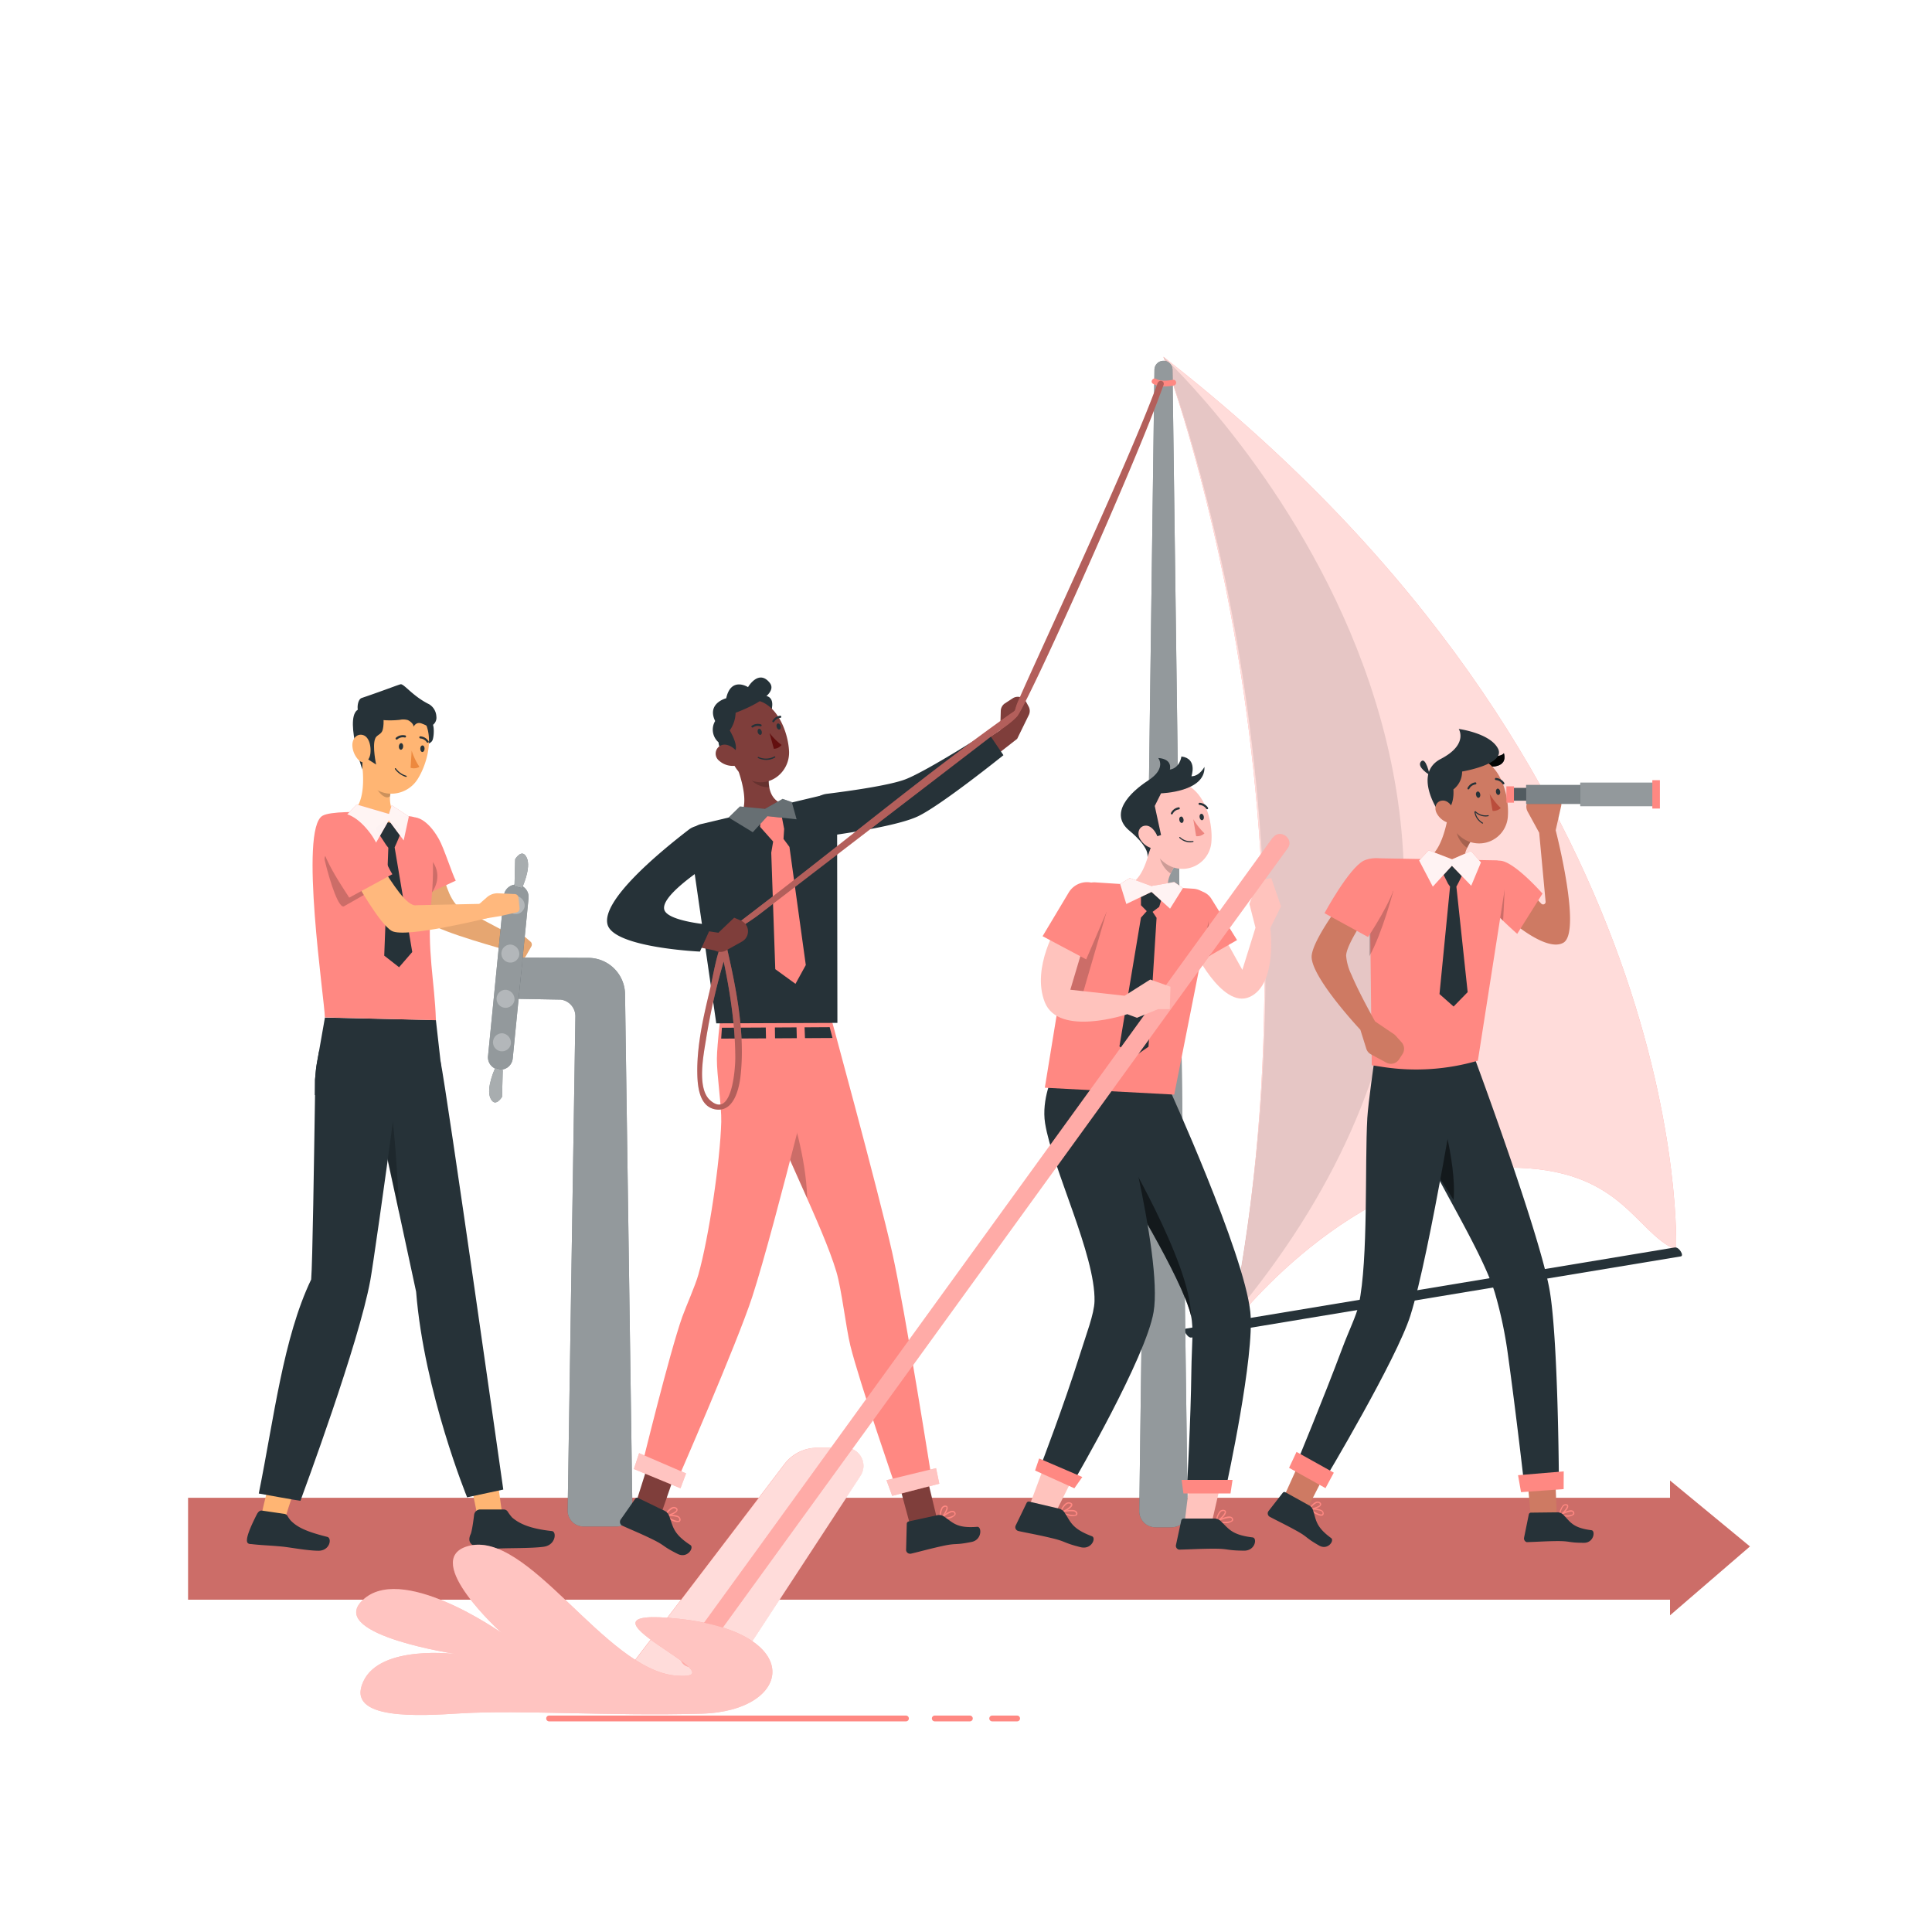 <svg class="animated" id="freepik_stories-good-team" xmlns="http://www.w3.org/2000/svg" viewBox="0 0 500 500" version="1.1" xmlns:xlink="http://www.w3.org/1999/xlink" xmlns:svgjs="http://svgjs.com/svgjs"><style>svg#freepik_stories-good-team:not(.animated) .animable {opacity: 0;}svg#freepik_stories-good-team.animated #freepik--character-1--inject-33 {animation: 6s Infinite  linear floating;animation-delay: 0s;}svg#freepik_stories-good-team.animated #freepik--character-4--inject-33 {animation: 3s Infinite  linear wind;animation-delay: 0s;}            @keyframes floating {                0% {                    opacity: 1;                    transform: translateY(0px);                }                50% {                    transform: translateY(-10px);                }                100% {                    opacity: 1;                    transform: translateY(0px);                }            }                    @keyframes wind {                0% {                    transform: rotate( 0deg );                }                25% {                    transform: rotate( 1deg );                }                75% {                    transform: rotate( -1deg );                }            }        .animator-hidden { display: none; }</style><g id="freepik--background-complete--inject-33" class="animable animator-hidden" style="transform-origin: 250px 228.23px;"><rect x="416.78" y="398.49" width="33.12" height="0.25" style="fill: rgb(235, 235, 235); transform-origin: 433.34px 398.615px;" id="elirrgx9m8k2s" class="animable"></rect><rect x="322.53" y="401.21" width="8.69" height="0.25" style="fill: rgb(235, 235, 235); transform-origin: 326.875px 401.335px;" id="els47q0706su" class="animable"></rect><rect x="396.59" y="389.21" width="19.19" height="0.25" style="fill: rgb(235, 235, 235); transform-origin: 406.185px 389.335px;" id="elvxx7ef228qf" class="animable"></rect><rect x="52.46" y="390.89" width="43.19" height="0.25" style="fill: rgb(235, 235, 235); transform-origin: 74.055px 391.015px;" id="elqc6b3krxx3i" class="animable"></rect><rect x="104.56" y="390.89" width="6.33" height="0.25" style="fill: rgb(235, 235, 235); transform-origin: 107.725px 391.015px;" id="elu20nizlhw9m" class="animable"></rect><rect x="131.47" y="395.11" width="93.68" height="0.25" style="fill: rgb(235, 235, 235); transform-origin: 178.31px 395.235px;" id="eleja6wlbaf" class="animable"></rect><path d="M237,337.8H43.92a5.71,5.71,0,0,1-5.71-5.71V60.66A5.71,5.71,0,0,1,43.92,55H237a5.71,5.71,0,0,1,5.71,5.71V332.09A5.71,5.71,0,0,1,237,337.8ZM43.92,55.2a5.47,5.47,0,0,0-5.46,5.46V332.09a5.47,5.47,0,0,0,5.46,5.46H237a5.47,5.47,0,0,0,5.46-5.46V60.66A5.47,5.47,0,0,0,237,55.2Z" style="fill: rgb(235, 235, 235); transform-origin: 140.46px 196.4px;" id="elicsexk8ctrs" class="animable"></path><path d="M453.31,337.8H260.21a5.72,5.72,0,0,1-5.71-5.71V60.66A5.72,5.72,0,0,1,260.21,55h193.1A5.71,5.71,0,0,1,459,60.66V332.09A5.71,5.71,0,0,1,453.31,337.8ZM260.21,55.2a5.47,5.47,0,0,0-5.46,5.46V332.09a5.47,5.47,0,0,0,5.46,5.46h193.1a5.47,5.47,0,0,0,5.46-5.46V60.66a5.47,5.47,0,0,0-5.46-5.46Z" style="fill: rgb(235, 235, 235); transform-origin: 356.75px 196.4px;" id="elhq3pusmcjar" class="animable"></path><rect y="382.4" width="500" height="0.25" style="fill: rgb(235, 235, 235); transform-origin: 250px 382.525px;" id="elrs2ww327p" class="animable"></rect><path d="M409.3,135.45c30.16-3.33,52.48-14.4,39.58-38.66-13.12-24.67-47.63,0-47.63,0s7.9-32-18.25-32c-28.71,0-22.86,35.32-22.86,35.32s-18.07-29.32-36.13-10c-14.18,15.17,4.95,28.67,4.95,28.67s-34.74-6-35.75,8.66S380.39,138.65,409.3,135.45Z" style="fill: rgb(245, 245, 245); transform-origin: 372.907px 101.523px;" id="elwioi382wgo" class="animable"></path><path d="M125.24,177.32c17.43-1.93,30.33-8.32,22.87-22.35-7.58-14.26-27.53,0-27.53,0s4.57-18.49-10.55-18.5c-16.59,0-13.21,20.42-13.21,20.42s-10.44-16.95-20.88-5.77c-8.2,8.77,2.86,16.57,2.86,16.57s-20.08-3.47-20.67,5S108.53,179.17,125.24,177.32Z" style="fill: rgb(240, 240, 240); transform-origin: 104.197px 157.706px;" id="eli5lo46ug4ed" class="animable"></path><path d="M220.27,118c-16.08,7-43.63,9.27-67,8.65-23.12-.61-42.2-4-42.2-8.61,0-11,28.12-10.5,28.12-10.5s-15.42-11.91-1-22.5c18.16-13.37,31.24,7.5,31.24,7.5S162,67.51,182.42,65c24.44-3,18.41,26.5,18.41,26.5s25.11-18,32.5,8C235.65,107.68,230.11,113.7,220.27,118Z" style="fill: rgb(240, 240, 240); transform-origin: 172.463px 95.767px;" id="elkoj6anp36sm" class="animable"></path><path d="M72.63,115.42a9.35,9.35,0,0,1-1.28-.41c-.77-.3-1.76-.81-2.79-1.31a8.46,8.46,0,0,0-2.73-.82c-.73-.08-1.22,0-1.29-.19s.36-.54,1.25-.71a5.68,5.68,0,0,1,3.32.57,10.27,10.27,0,0,1,2.59,1.92C72.28,115,72.63,115.42,72.63,115.42Z" style="fill: rgb(230, 230, 230); transform-origin: 68.581px 113.676px;" id="elkt0d5fmglr" class="animable"></path><path d="M77.12,111.81l-.93.36c-.55.22-1.24.54-2,.88-1.54.68-2.86,1.39-3.08,1.08-.1-.14.11-.49.55-.92a6.78,6.78,0,0,1,2-1.33,4.68,4.68,0,0,1,2.45-.34,3.56,3.56,0,0,1,.74.17Z" style="fill: rgb(230, 230, 230); transform-origin: 74.103px 112.853px;" id="elzgysdinyj0d" class="animable"></path><path d="M64.3,118.12,64,118l-.68-.39a15.79,15.79,0,0,0-2.26-1c-1.8-.65-3.41-.51-3.46-.78s.37-.33,1.06-.43a5.93,5.93,0,0,1,2.71.31,5.27,5.27,0,0,1,2.25,1.51,4.37,4.37,0,0,1,.49.66Z" style="fill: rgb(230, 230, 230); transform-origin: 60.948px 116.739px;" id="elaj9672nwyvs" class="animable"></path><path d="M66.06,114.4l-.64.37-1.44.8c-1.09.6-1.92,1.3-2.13,1.11s0-.38.28-.75a4.24,4.24,0,0,1,1.39-1.19,3.65,3.65,0,0,1,1.78-.44A3,3,0,0,1,66.06,114.4Z" style="fill: rgb(230, 230, 230); transform-origin: 63.912px 115.506px;" id="elgcbxj6rz6dt" class="animable"></path><path d="M62.81,112.28s-.61-.22-1.55-.61-2.18-1-3.56-1.4a9.69,9.69,0,0,0-3.61-.5c-.94,0-1.54.23-1.62.06s.41-.63,1.46-1a7.19,7.19,0,0,1,4.17.18,10.62,10.62,0,0,1,3.5,2.07A14.16,14.16,0,0,1,62.81,112.28Z" style="fill: rgb(230, 230, 230); transform-origin: 57.636px 110.442px;" id="el2ft3l7ejbc1" class="animable"></path><path d="M66.94,107l-.35.09-.91.27a27.19,27.19,0,0,0-2.77,1.09c-2.09.94-3.43,2.33-3.73,2.11-.13-.11,0-.62.58-1.28a7.3,7.3,0,0,1,2.62-2,6.46,6.46,0,0,1,3.23-.57,6.2,6.2,0,0,1,1,.16Z" style="fill: rgb(230, 230, 230); transform-origin: 63.037px 108.636px;" id="elqjpy69vmo5" class="animable"></path><path d="M288.43,85.29a13.88,13.88,0,0,1-2.22-.72c-1.33-.52-3-1.4-4.84-2.27a15,15,0,0,0-4.74-1.42c-1.26-.14-2.12,0-2.24-.33s.62-.94,2.16-1.23a9.72,9.72,0,0,1,5.77,1,17.61,17.61,0,0,1,4.49,3.33C287.82,84.63,288.43,85.29,288.43,85.29Z" style="fill: rgb(230, 230, 230); transform-origin: 281.404px 82.261px;" id="elx7rgj50x0y" class="animable"></path><path d="M296.23,79l-1.61.62c-.95.39-2.16.94-3.51,1.53-2.68,1.18-5,2.42-5.34,1.88-.18-.25.18-.85,1-1.6a12.09,12.09,0,0,1,3.52-2.31,8.07,8.07,0,0,1,4.26-.59,6.57,6.57,0,0,1,1.28.3Z" style="fill: rgb(230, 230, 230); transform-origin: 290.977px 80.81px;" id="elystet4hyl2r" class="animable"></path><path d="M274,90l-.44-.27c-.28-.17-.69-.41-1.18-.68a27.81,27.81,0,0,0-3.93-1.7c-3.13-1.12-5.92-.88-6-1.35,0-.21.64-.57,1.85-.74a10.34,10.34,0,0,1,4.7.52,9.45,9.45,0,0,1,3.91,2.63,8,8,0,0,1,.84,1.14Z" style="fill: rgb(230, 230, 230); transform-origin: 268.225px 87.593px;" id="elceb28djfrg" class="animable"></path><path d="M277,83.51s-.44.27-1.12.65l-2.49,1.4c-1.89,1-3.34,2.24-3.7,1.91-.16-.15,0-.65.48-1.3a7.56,7.56,0,0,1,2.42-2.07,6.51,6.51,0,0,1,3.09-.75A5.91,5.91,0,0,1,277,83.51Z" style="fill: rgb(230, 230, 230); transform-origin: 273.315px 85.437px;" id="el8m3tszq8xqo" class="animable"></path></g><g id="freepik--Arrow--inject-33" class="animable" style="transform-origin: 250.78px 400.6px;"><polygon points="432.2 418.04 432.2 414 48.68 414 48.68 387.62 432.2 387.62 432.2 383.16 452.88 400.22 432.2 418.04" style="fill: rgb(255, 136, 130); transform-origin: 250.78px 400.6px;" id="elu0u4mlbgv9i" class="animable"></polygon><g id="elzo6gc69m4tf"><g style="opacity: 0.2; transform-origin: 250.78px 400.6px;" class="animable"><polygon points="432.2 418.04 432.2 414 48.68 414 48.68 387.62 432.2 387.62 432.2 383.16 452.88 400.22 432.2 418.04" id="elevhoe5q1att" class="animable" style="transform-origin: 250.78px 400.6px;"></polygon></g></g></g><g id="freepik--character-1--inject-33" class="animable" style="transform-origin: 113.787px 289.204px;"><path d="M113.8,223.43c1.21,4.22,2.24,9,4.85,11.27l13.9,7.37-1.14,3.9s-17.49-4.77-20-7c-2.26-2-4.43-12.48-4.65-13.3Z" style="fill: rgb(255, 184, 125); transform-origin: 119.655px 234.7px;" id="el3czt5wslllw" class="animable"></path><path d="M129.2,241.35l3-.54a3,3,0,0,1,2.53.67l2.63,2.28a1,1,0,0,1,.12,1.23l-1.37,2.42a.93.93,0,0,1-1.13.48l-3.32-1.39-3.55-1.79S128,241.56,129.2,241.35Z" style="fill: rgb(255, 184, 125); transform-origin: 132.872px 244.346px;" id="el49h00d1al8" class="animable"></path><g id="el9uyxqdinkzh"><g style="opacity: 0.1; isolation: isolate; transform-origin: 122.199px 235.683px;" class="animable"><path d="M113.8,223.43c1.21,4.22,2.24,9,4.85,11.27l13.9,7.37-1.14,3.9s-17.49-4.77-20-7c-2.26-2-4.43-12.48-4.65-13.3Z" id="elef8n8jebap" class="animable" style="transform-origin: 119.655px 234.7px;"></path><path d="M129.2,241.35l3-.54a3,3,0,0,1,2.53.67l2.63,2.28a1,1,0,0,1,.12,1.23l-1.37,2.42a.93.93,0,0,1-1.13.48l-3.32-1.39-3.55-1.79S128,241.56,129.2,241.35Z" id="el379bbhwypwh" class="animable" style="transform-origin: 132.872px 244.346px;"></path></g></g><path d="M108.66,232.24c-1.78-3.38-5.18-16.1-1.23-20.69,0,0,3,0,6.17,5.63,1.31,2.32,3.48,9.17,4.35,10.73Z" style="fill: rgb(255, 136, 130); transform-origin: 111.774px 221.895px;" id="elkp81hpdn8g" class="animable"></path><g id="eldrays1nvddu"><path d="M111.11,231.91s.2-7.62.32-9.52C111.43,222.39,115.62,226.32,111.11,231.91Z" style="opacity: 0.2; isolation: isolate; transform-origin: 112.155px 227.15px;" class="animable"></path></g><path d="M159.52,395.05H151a4.08,4.08,0,0,1-4.09-4.15l2-127.83a4.33,4.33,0,0,0-3.79-4.37L134,258.5l1.27-10.69,16.7.09a9.52,9.52,0,0,1,9.79,9.39l1.91,133.61A4.1,4.1,0,0,1,159.52,395.05Z" style="fill: rgb(38, 50, 56); transform-origin: 148.835px 321.43px;" id="el5nrrmncsfbh" class="animable"></path><g id="el7qycgcaiqra"><g style="opacity: 0.5; transform-origin: 148.835px 321.43px;" class="animable"><path d="M159.52,395.05H151a4.08,4.08,0,0,1-4.09-4.15l2-127.83a4.33,4.33,0,0,0-3.79-4.37L134,258.5l1.27-10.69,16.7.09a9.52,9.52,0,0,1,9.79,9.39l1.91,133.61A4.1,4.1,0,0,1,159.52,395.05Z" style="fill: rgb(255, 255, 255); transform-origin: 148.835px 321.43px;" id="eluwljgxeowdk" class="animable"></path></g></g><path d="M129.18,276.82h0a3.2,3.2,0,0,1-2.88-3.5l4.1-41.5a3.21,3.21,0,0,1,3.51-2.88h0a3.21,3.21,0,0,1,2.88,3.51l-4.1,41.5A3.21,3.21,0,0,1,129.18,276.82Z" style="fill: rgb(38, 50, 56); transform-origin: 131.545px 252.88px;" id="elg5yvsy6vkl7" class="animable"></path><g id="el38e4a7kixqz"><path d="M129.18,276.82h0a3.2,3.2,0,0,1-2.88-3.5l4.1-41.5a3.21,3.21,0,0,1,3.51-2.88h0a3.21,3.21,0,0,1,2.88,3.51l-4.1,41.5A3.21,3.21,0,0,1,129.18,276.82Z" style="fill: rgb(255, 255, 255); opacity: 0.5; transform-origin: 131.545px 252.88px;" class="animable"></path></g><path d="M130.11,276.91l-.18,6.95s-1.78,3-3,.35,1.25-7.84,1.25-7.84Z" style="fill: rgb(38, 50, 56); transform-origin: 128.351px 280.837px;" id="elw2hfuc59dqh" class="animable"></path><g id="elepgv9cr4x27"><path d="M130.11,276.91l-.18,6.95s-1.78,3-3,.35,1.25-7.84,1.25-7.84Z" style="fill: rgb(255, 255, 255); opacity: 0.6; transform-origin: 128.351px 280.837px;" class="animable"></path></g><path d="M133.15,229.36l.18-7s1.78-3,3-.36-1.25,7.84-1.25,7.84Z" style="fill: rgb(38, 50, 56); transform-origin: 134.909px 225.377px;" id="elsz977hxc8p" class="animable"></path><g id="el9nl0g6qalk4"><path d="M133.15,229.36l.18-7s1.78-3,3-.36-1.25,7.84-1.25,7.84Z" style="fill: rgb(255, 255, 255); opacity: 0.6; transform-origin: 134.909px 225.377px;" class="animable"></path></g><g id="elyaoa1xakcc"><path d="M135.77,234.64a2.33,2.33,0,1,1-2.14-2.74A2.48,2.48,0,0,1,135.77,234.64Z" style="fill: rgb(255, 255, 255); opacity: 0.3; transform-origin: 133.467px 234.225px;" class="animable"></path></g><g id="elp56eq8gic1"><path d="M132.21,270.17a2.33,2.33,0,1,1-2.15-2.75A2.47,2.47,0,0,1,132.21,270.17Z" style="fill: rgb(255, 255, 255); opacity: 0.3; transform-origin: 129.909px 269.746px;" class="animable"></path></g><g id="elb6tt1bengxv"><path d="M133.14,258.9a2.33,2.33,0,1,1-2.15-2.74A2.48,2.48,0,0,1,133.14,258.9Z" style="fill: rgb(255, 255, 255); opacity: 0.3; transform-origin: 130.837px 258.486px;" class="animable"></path></g><g id="el6900nicrmvj"><path d="M134.38,247.2a2.33,2.33,0,1,1-2.14-2.74A2.46,2.46,0,0,1,134.38,247.2Z" style="fill: rgb(255, 255, 255); opacity: 0.3; transform-origin: 132.078px 246.785px;" class="animable"></path></g><path d="M81.48,283.4l17.24,5,.07,0,.19-.08,3.14-1.25L114.84,282l-.83-7.31a.22.22,0,0,0,0-.08L112.81,264l-28.72-.65-1.53,8.71-.54,3c-.12.65-.21,1.32-.28,2l-.21,2.3Z" style="fill: rgb(38, 50, 56); transform-origin: 98.16px 275.875px;" id="eljj2co7ozo5b" class="animable"></path><path d="M130.43,394.44c-1-5.49-2-14.23-2-14.23l-5.93,6.86s1.5,7.71,2.2,9.86C126.46,396.39,128.67,394.82,130.43,394.44Z" style="fill: rgb(255, 181, 115); transform-origin: 126.465px 388.57px;" id="elpd0ut2g83a" class="animable"></path><path d="M95.69,278.85c1.52,6.65,12,55.45,12,55.45,2.09,26.1,13.2,53.2,13.2,53.2l9.36-2S115.73,283.1,114,274.6l-12.49,3.07Z" style="fill: rgb(38, 50, 56); transform-origin: 112.97px 331.05px;" id="elsc6ff0lkvf" class="animable"></path><g id="eloi9p04ee3p8"><path d="M98.06,290.09l5.27,24s-1.21-30.37-3.6-32.78S97.27,286.47,98.06,290.09Z" style="opacity: 0.2; isolation: isolate; transform-origin: 100.47px 297.468px;" class="animable"></path></g><path d="M104.57,211.12c-4.4-.39-5.32-1.08-9.74-1-2.26.07-9.31-.19-11.37,1-6.09,3.51.55,47.72.62,52.19l28.73.72c-.31-10.19-2.38-18-1.23-30.15C113.84,210.05,107.59,211.5,104.57,211.12Z" style="fill: rgb(255, 136, 130); transform-origin: 96.85px 237.072px;" id="el54pdfvsmnhw" class="animable"></path><path d="M90.8,210.48l.53.52c.7.68,1.4,1.36,2.13,2h0a20.76,20.76,0,0,0,6.19,2.54c1.32-.67,3.79-.86,4.36-1.44a3.66,3.66,0,0,0,.24-1.85,2.47,2.47,0,0,0-.27-.82,4.71,4.71,0,0,1-2.55-2.13,3,3,0,0,1-.24-.55,8.51,8.51,0,0,1,.25-5.06l-7.92-7.18C94.2,200.54,94.63,208.18,90.8,210.48Z" style="fill: rgb(255, 181, 115); transform-origin: 97.54px 206.025px;" id="elwhbmbf6fuf" class="animable"></path><g id="el0yrv6lza6mok"><path d="M96.6,201.75c.14,1.9,2.79,5.71,4.38,4.29a13.09,13.09,0,0,1,.48-2.32l-4.69-4.25A6.5,6.5,0,0,0,96.6,201.75Z" style="opacity: 0.2; isolation: isolate; transform-origin: 99.013px 202.91px;" class="animable"></path></g><path d="M104.27,212.26a3.66,3.66,0,0,1-.24,1.85,4.66,4.66,0,0,0,.71-.92,1.83,1.83,0,0,0,.29-1.4l-.44-.14a5.12,5.12,0,0,1-.59-.21A2.47,2.47,0,0,1,104.27,212.26Z" style="fill: rgb(255, 181, 115); transform-origin: 104.533px 212.775px;" id="elmv4nfrzmm6" class="animable"></path><path d="M90,210.88s.62.45,1.71,1.11c.49.3,1.09.65,1.77,1-.73-.64-1.43-1.32-2.13-2l-.53-.52a3,3,0,0,1-.43.23A3.29,3.29,0,0,1,90,210.88Z" style="fill: rgb(255, 181, 115); transform-origin: 91.74px 211.73px;" id="el75agxrb7wzl" class="animable"></path><path d="M105.49,193.08l.45,2.59s3.55.64,4.26.38a4.44,4.44,0,0,1-.55-2.47c.27-1,1.82-1,2.27-2s.57-4.41-.35-4.63-6.41-1.18-6.41-1.18C100.89,187,105.49,193.08,105.49,193.08Z" style="fill: rgb(38, 50, 56); transform-origin: 107.803px 190.941px;" id="elg9c2dn8srji" class="animable"></path><path d="M97.05,185.56a7.88,7.88,0,0,1,11.12-.93c4.68,3.91,2.81,12.31,0,16.87-3.07,5.07-10.66,5.41-13.48-.18-1.87-3.71-.75-6.92.68-12.53A7.87,7.87,0,0,1,97.05,185.56Z" style="fill: rgb(255, 181, 115); transform-origin: 102.364px 194.084px;" id="eleluc2hrlg9p" class="animable"></path><polygon points="97.09 214.33 99.93 218.67 100.5 219.4 99.44 247.32 103.28 250.32 106.69 246.38 102.13 219.29 102.64 218.17 104.02 214.93 102.67 213.19 99.4 212.66 97.09 214.33" style="fill: rgb(38, 50, 56); transform-origin: 101.89px 231.49px;" id="elsl05p64qthk" class="animable"></polygon><g id="elaxnne8p0nh"><polygon points="92.29 208.2 100.66 210.65 101.37 208.39 105.81 211.32 104.47 217.5 100.62 212.31 97.09 218.49 89.8 210.84 92.29 208.2" style="fill: rgb(255, 136, 130); opacity: 0.9; transform-origin: 97.805px 213.345px;" class="animable"></polygon></g><g id="elqx0f9zd20r"><polygon points="92.29 208.2 100.66 210.65 101.37 208.39 105.81 211.32 104.47 217.5 100.62 212.31 97.09 218.49 89.8 210.84 92.29 208.2" style="fill: rgb(255, 255, 255); opacity: 0.9; transform-origin: 97.805px 213.345px;" class="animable"></polygon></g><path d="M104.24,200.74a3.68,3.68,0,0,0,.83.32.15.15,0,1,0,.07-.3,5.12,5.12,0,0,1-2.67-1.89.16.16,0,0,0-.21-.05.16.16,0,0,0-.05.22A5.44,5.44,0,0,0,104.24,200.74Z" style="fill: rgb(38, 50, 56); transform-origin: 103.722px 199.932px;" id="el4pyasfl8ac" class="animable"></path><path d="M93.75,199.11l.1-3.48,3.49,2.23s-1-4.68-.28-6.6c.27-1,1.42-1.09,1.87-2.07s.57-4.43-.34-4.65-5.53-1.08-5.53-1.08C88.79,184.69,93.75,199.11,93.75,199.11Z" style="fill: rgb(38, 50, 56); transform-origin: 95.3px 191.285px;" id="elqhinm0sc5xa" class="animable"></path><path d="M73,395.69c1.89-6.77,5-15.42,5-15.42l-8.73,5s-1.94,7.66-2.2,9.89C68.86,395.27,71.27,395.42,73,395.69Z" style="fill: rgb(255, 181, 115); transform-origin: 72.535px 387.98px;" id="eld48f10av39l" class="animable"></path><path d="M104.1,270.4c-.09,1.32-.39,4-.82,7.57-.06.47-.12,1-.19,1.47-.33,2.63-.72,5.65-1.15,8.88,0,.2-.09.74-.1.82-2.26,17-5.46,39.31-6,42.19-3,16.42-17.24,54.72-18.09,57.07,0,.07-10.78-1.88-10.78-1.88,3.94-19.44,6.31-40.26,13.56-55.39.36-4.22.74-31.35,1-47.73,0-1.43,0-2.77,0-4l.21-2.3c.07-.66.16-1.33.28-2l.54-3Z" style="fill: rgb(38, 50, 56); transform-origin: 85.535px 329.401px;" id="el3yffsg0l72r" class="animable"></path><path d="M103.85,192.33c.3,0,.52.42.49.89s-.31.83-.62.81-.52-.42-.49-.89S103.55,192.3,103.85,192.33Z" style="fill: rgb(38, 50, 56); transform-origin: 103.785px 193.18px;" id="els9puqfdbagd" class="animable"></path><path d="M109.35,192.92c.31,0,.55.39.53.86s-.27.85-.58.84-.54-.39-.53-.87S109,192.91,109.35,192.92Z" style="fill: rgb(38, 50, 56); transform-origin: 109.325px 193.77px;" id="elzkp9vd6j0dk" class="animable"></path><path d="M106.26,198.7a2.73,2.73,0,0,0,2.28-.25,16.59,16.59,0,0,1-2-4.18Z" style="fill: rgb(237, 137, 62); transform-origin: 107.4px 196.556px;" id="elvj8udymqhe" class="animable"></path><path d="M102.45,191.32h0a.28.28,0,0,1,0-.38,2.73,2.73,0,0,1,2.45-.61h0a.27.27,0,0,1,.17.34.27.27,0,0,1-.34.19,2.19,2.19,0,0,0-1.93.51.3.3,0,0,1-.24,0A.24.24,0,0,1,102.45,191.32Z" style="fill: rgb(38, 50, 56); transform-origin: 103.73px 190.824px;" id="el91gn0chyb4p" class="animable"></path><path d="M110.46,192.11a2.2,2.2,0,0,0-1.71-1h0a.28.28,0,0,1-.23-.24.27.27,0,0,1,.23-.31,2.74,2.74,0,0,1,2.17,1.28v0a.26.26,0,0,1-.1.36.14.14,0,0,1-.11,0A.27.27,0,0,1,110.46,192.11Z" style="fill: rgb(38, 50, 56); transform-origin: 109.736px 191.386px;" id="eljghnrcsn37e" class="animable"></path><path d="M75.18,393.45c1.71,1.78,4,2.91,9.54,4.3,1.23.32.7,3.61-2.35,3.58s-7.4-.91-9.59-1.1c-3.56-.32-5.08-.31-7.89-.64a.54.54,0,0,1-.22,0c-.56-.17-2.07-.08,1.78-7.64.31-.62.78-1.13,1.41-1l5.73.84a1.17,1.17,0,0,1,.86.61A8.09,8.09,0,0,0,75.18,393.45Z" style="fill: rgb(38, 50, 56); transform-origin: 74.62px 396.13px;" id="elxyyma8e6m7d" class="animable"></path><path d="M132.53,392.72c1.87,1.6,4.58,2.9,10.31,3.52,1.28.15,1,3.64-2.14,4.06s-8.93.32-11.17.44c-3.66.2-9.42.23-7.77-3.61,0,0,.37-.39.93-5a1.61,1.61,0,0,1,1.49-1.48l6.19,0a1.21,1.21,0,0,1,1,.52A12.14,12.14,0,0,0,132.53,392.72Z" style="fill: rgb(38, 50, 56); transform-origin: 132.512px 395.73px;" id="eleknh4cxa6am" class="animable"></path><g id="el5vk7zuictqv"><path d="M87.14,222.45c.33.45,7.63-4.75,7.12,3.51-.2,3.11,3.31,0,2.57,4.14l-7.64,4.35c-1.42,1.29-3.83-6.37-5.11-11.65C83.56,220.65,85.78,220.59,87.14,222.45Z" style="opacity: 0.2; isolation: isolate; transform-origin: 90.468px 227.856px;" class="animable"></path></g><path d="M98.71,224.18c2.76,4.27,6.61,10.6,9.08,10.09l16.42-.35,2.34,3.58s-21.6,5.4-25.15,3.43c-3.14-1.75-9.12-12.52-9.64-13.35Z" style="fill: rgb(255, 184, 125); transform-origin: 109.155px 232.771px;" id="el4eixdv1bsun" class="animable"></path><path d="M123.42,234.49l2.62-2.3a4.17,4.17,0,0,1,3-1l4.14.19a1,1,0,0,1,1,.9l.28,2.77a1,1,0,0,1-.78,1.08l-4.21.95-4.71.77S122.42,235.38,123.42,234.49Z" style="fill: rgb(255, 184, 125); transform-origin: 128.818px 234.515px;" id="elxo04l8z9ew" class="animable"></path><path d="M90.38,232.31c-2.52-4-10.86-15.65-6.48-20.48,0,0,5.26-5.14,12,3.92,2,2.67,4.44,8.64,5.64,10.5Z" style="fill: rgb(255, 136, 130); transform-origin: 92.095px 221.344px;" id="elrftrz3gvgbb" class="animable"></path><path d="M94.08,190.28c1.61.61,2,3.22,1.76,4.85-.27,1.81-1.67,2.88-3,1.59a5.8,5.8,0,0,1-1.65-3.81C91.14,191.13,92.47,189.68,94.08,190.28Z" style="fill: rgb(255, 181, 115); transform-origin: 93.547px 193.715px;" id="elba61ejshw3l" class="animable"></path><path d="M110.93,188.06a2.34,2.34,0,0,0,2-2.66,3.92,3.92,0,0,0-1.85-3.13c-4.09-2-6.31-5.05-7.29-5.19-.29-.05-3.47,1.27-10.19,3.56-1.12.38-1.38,3.15-.6,4.05a3.52,3.52,0,0,0,1.75.91,23.59,23.59,0,0,0,8.73.69,4.35,4.35,0,0,1,2,.05c.63.23,1.71,1.13,1.49,1.77.52-.77,1.07-1.18,2-.92A14.33,14.33,0,0,1,110.93,188.06Z" style="fill: rgb(38, 50, 56); transform-origin: 102.753px 182.594px;" id="el05q5319l4zv" class="animable"></path></g><g id="freepik--character-2--inject-33" class="animable" style="transform-origin: 296.201px 247.402px;"><path d="M301.08,92.33s44.5,115.27,17.42,251.09c0,0,30.95-41.24,72-41.24,29.22,0,32.46,16.65,43.28,21.29C433.76,323.47,439.14,199.91,301.08,92.33Z" style="fill: rgb(255, 136, 130); transform-origin: 367.442px 217.875px;" id="elpr8vd1htaoh" class="animable"></path><g id="eld479m4nt4fi"><path d="M301.08,92.33s44.5,115.27,17.42,251.09c0,0,30.95-41.24,72-41.24,29.22,0,32.46,16.65,43.28,21.29C433.76,323.47,439.14,199.91,301.08,92.33Z" style="fill: rgb(255, 255, 255); opacity: 0.7; transform-origin: 367.442px 217.875px;" class="animable"></path></g><g id="elgrgct4t8uzf"><path d="M301.08,92.33s44.79,113,17.71,248.77C428.57,210.41,301.08,92.33,301.08,92.33Z" style="opacity: 0.1; transform-origin: 332.229px 216.715px;" class="animable"></path></g><path d="M433.56,322.82,322.63,341.24l-15.73,2.61c-.95.16.46,2.46,1.4,2.31l126.66-21c1-.15-.45-2.46-1.4-2.3Z" style="fill: rgb(38, 50, 56); transform-origin: 370.941px 334.493px;" id="el3kiba90wf7e" class="animable"></path><path d="M303.19,395.26H299a4.15,4.15,0,0,1-4.16-4.19l3.93-295.4a2.34,2.34,0,0,1,2.33-2.3h0a2.34,2.34,0,0,1,2.34,2.3l3.93,295.4A4.15,4.15,0,0,1,303.19,395.26Z" style="fill: rgb(38, 50, 56); transform-origin: 301.105px 244.315px;" id="elfd8029so81" class="animable"></path><g id="el7v62rof2bk7"><path d="M303.19,395.26H299a4.15,4.15,0,0,1-4.16-4.19l3.93-295.4a2.34,2.34,0,0,1,2.33-2.3h0a2.34,2.34,0,0,1,2.34,2.3l3.93,295.4A4.15,4.15,0,0,1,303.19,395.26Z" style="fill: rgb(255, 255, 255); opacity: 0.5; transform-origin: 301.105px 244.315px;" class="animable"></path></g><path d="M298.39,99.31c1.59.94,3.75.79,5.48.43a.75.75,0,0,0-.3-1.46c-1.32.28-3.3.41-4.34-.21-.83-.49-1.67.74-.84,1.24Z" style="fill: rgb(255, 136, 130); transform-origin: 301.218px 98.988px;" id="elz5ahftu07e" class="animable"></path><g id="elkk5cyvf8skn"><g style="opacity: 0; transform-origin: 301.218px 98.988px;" class="animable"><path d="M298.39,99.31c1.59.94,3.75.79,5.48.43a.75.75,0,0,0-.3-1.46c-1.32.28-3.3.41-4.34-.21-.83-.49-1.67.74-.84,1.24Z" id="elyfmrxhwpxuj" class="animable" style="transform-origin: 301.218px 98.988px;"></path></g></g><polygon points="231.71 380.48 235.56 394.76 242.49 393.05 238.81 377.75 231.71 380.48" style="fill: rgb(127, 62, 59); transform-origin: 237.1px 386.255px;" id="elukd56nde7w" class="animable"></polygon><path d="M214.39,260.87s12.92,47.3,16.51,63.28c3.29,14.62,10.28,58.91,10.28,58.91l-9.12,2.56s-9.66-27.92-12-37.41c-1.14-4.7-2.23-14.43-3.6-19.06-3.52-11.88-15-33.79-18.73-45.6-1.36-4.3-4-17.69-4-17.69Z" style="fill: rgb(255, 136, 130); transform-origin: 217.455px 323.245px;" id="eltiy5xu8kez" class="animable"></path><polygon points="229.42 383.07 230.9 387.13 243.09 383.98 242.25 379.96 229.42 383.07" style="fill: rgb(255, 136, 130); transform-origin: 236.255px 383.545px;" id="el5in904fldg" class="animable"></polygon><g id="elo5hm12kyv5j"><polygon points="229.42 383.07 230.9 387.13 243.09 383.98 242.25 379.96 229.42 383.07" style="fill: rgb(255, 255, 255); opacity: 0.5; transform-origin: 236.255px 383.545px;" class="animable"></polygon></g><path d="M243.36,393.24a.15.15,0,0,1-.15-.11.17.17,0,0,1,0-.19c.09-.09,2.17-2,3.34-1.94a.83.83,0,0,1,.57.29.69.69,0,0,1,.15.74,2.9,2.9,0,0,1-1.87,1A10.45,10.45,0,0,1,243.36,393.24Zm.47-.34c1.28-.1,3-.48,3.19-1,0-.07,0-.18-.1-.37a.46.46,0,0,0-.36-.17.84.84,0,0,0-.31,0A7.6,7.6,0,0,0,243.83,392.9Z" style="fill: rgb(255, 136, 130); transform-origin: 245.25px 392.119px;" id="elgfq7c7q8btk" class="animable"></path><path d="M243.27,393.25a.16.16,0,0,1-.09-.14,5.26,5.26,0,0,1,.54-3,1.21,1.21,0,0,1,.82-.48c.45,0,.63.16.68.35.29.78-1,2.68-1.77,3.23a.06.06,0,0,1-.07,0A.14.14,0,0,1,243.27,393.25ZM244.5,390a.83.83,0,0,0-.51.33,4.3,4.3,0,0,0-.49,2.39c.73-.71,1.56-2.15,1.44-2.63,0,0-.06-.16-.35-.12l-.09,0Z" style="fill: rgb(255, 136, 130); transform-origin: 244.203px 391.44px;" id="el3rd2th3ncj3" class="animable"></path><path d="M242.46,392.16l-7.3,1.59a.64.64,0,0,0-.49.62L234.5,401a1,1,0,0,0,1,1.1l.21,0c2.62-.62,4.93-1.28,8.21-2,3.87-.84,3-.13,7.53-1.05,2.75-.55,2.65-4,1.46-3.91-5.45.44-6.31-1.16-8.72-2.75A2.23,2.23,0,0,0,242.46,392.16Z" style="fill: rgb(38, 50, 56); transform-origin: 244.099px 397.09px;" id="el3j8d2lvgy08" class="animable"></path><g id="elhx422s11ja"><path d="M208.9,310.11c-.3-11.17-4.38-23-4.38-23l-4.71,2.14C202.24,295.38,205.69,302.88,208.9,310.11Z" style="opacity: 0.2; transform-origin: 204.355px 298.61px;" class="animable"></path></g><polygon points="169.38 373.75 164.91 387.9 171.47 390.74 176.62 375.85 169.38 373.75" style="fill: rgb(127, 62, 59); transform-origin: 170.765px 382.245px;" id="el78n7ghv76ir" class="animable"></polygon><path d="M214.39,260.87s-13.74,56.41-19.71,74.75c-4,12.24-19.53,47.81-19.53,47.81l-9-4.17s7.08-29,10.41-38.44c1-2.75,3.36-8.07,4.16-10.88,2.73-9.6,5.68-29.59,5.94-39.6.11-4.09-1.17-12.22-1.13-16.31,0-3.57,1.31-14.2,1.31-14.2Z" style="fill: rgb(255, 136, 130); transform-origin: 190.27px 321.63px;" id="elgqs7cnwqtni" class="animable"></path><polygon points="165.4 376.08 164.05 380.18 176.11 385.16 177.55 381.32 165.4 376.08" style="fill: rgb(255, 136, 130); transform-origin: 170.8px 380.62px;" id="elxo5gyxv6y5" class="animable"></polygon><g id="elwoqz6bgeyog"><polygon points="165.4 376.08 164.05 380.18 176.11 385.16 177.55 381.32 165.4 376.08" style="fill: rgb(255, 255, 255); opacity: 0.5; transform-origin: 170.8px 380.62px;" class="animable"></polygon></g><path d="M172,392.38a.19.19,0,0,1-.07-.19.17.17,0,0,1,.14-.13c.12,0,2.85-.3,3.75.5a1,1,0,0,1,.31.59.7.7,0,0,1-.28.7,2.75,2.75,0,0,1-2-.37A11.5,11.5,0,0,1,172,392.38Zm.56,0c1.09.71,2.65,1.45,3.13,1.16.06,0,.14-.11.11-.36a.48.48,0,0,0-.19-.36,1.51,1.51,0,0,0-.26-.18A7.12,7.12,0,0,0,172.59,392.39Z" style="fill: rgb(255, 136, 130); transform-origin: 174.034px 392.954px;" id="elqtpiy6ngoi" class="animable"></path><path d="M172,392.33a.17.17,0,0,1,0-.17c0-.08,1-1.8,2.06-2.12a1.09,1.09,0,0,1,.93.12c.38.24.41.52.35.71-.18.81-2.29,1.54-3.18,1.54l-.06,0A.21.21,0,0,1,172,392.33Zm2.76-1.92a.8.8,0,0,0-.59,0,3.9,3.9,0,0,0-1.69,1.65c1-.12,2.43-.78,2.58-1.26,0,0,0-.16-.21-.31l-.09,0Z" style="fill: rgb(255, 136, 130); transform-origin: 173.671px 391.198px;" id="elxbkz7jpejm" class="animable"></path><path d="M171.88,390.93l-6.76-3.25a.58.58,0,0,0-.73.2l-3.73,5.34a1.11,1.11,0,0,0,.18,1.5.78.78,0,0,0,.18.11c2.45,1.13,4.68,2,7.71,3.49,3.58,1.73,2.48,1.75,6.66,3.84,2.52,1.26,4.3-1.63,3.29-2.3-4.63-3-4.47-4.88-5.56-7.69A2.5,2.5,0,0,0,171.88,390.93Z" style="fill: rgb(38, 50, 56); transform-origin: 169.708px 395.049px;" id="elhp02ymff27n" class="animable"></path><polygon points="198.18 265.92 186.83 265.98 186.64 268.79 198.24 268.73 198.18 265.92" style="fill: rgb(38, 50, 56); transform-origin: 192.44px 267.355px;" id="el5zo5lkemotr" class="animable"></polygon><polygon points="214.72 265.83 208.22 265.87 208.33 268.67 215.45 268.63 214.72 265.83" style="fill: rgb(38, 50, 56); transform-origin: 211.835px 267.25px;" id="elez7gmf7xxkr" class="animable"></polygon><polygon points="206.14 265.88 200.54 265.91 200.58 268.71 206.21 268.68 206.14 265.88" style="fill: rgb(38, 50, 56); transform-origin: 203.375px 267.295px;" id="elvbx1mtc5xbe" class="animable"></polygon><path d="M196.19,180.25s4.92-1.62,3.38,4L195.84,183Z" style="fill: rgb(38, 50, 56); transform-origin: 197.854px 182.142px;" id="elqf6vzudjad" class="animable"></path><path d="M190,196.63c1.42,3.36,3.4,9.28,2.32,12.85a1.9,1.9,0,0,0,.89,2.21,13.21,13.21,0,0,0,9.24,1.82c4.1-.7,3.93-2.94,2.77-4.47a1.89,1.89,0,0,0-1.29-.73c-4.11-.42-5.08-3.73-5-6.81Z" style="fill: rgb(127, 62, 59); transform-origin: 197.968px 205.165px;" id="elejlskjikdvk" class="animable"></path><g id="el7iqsjcdfe8t"><path d="M193.67,198.63l5.31,2.86a14.1,14.1,0,0,0,.15,2.25,6.29,6.29,0,0,1-5.3-2.56C193.16,200.13,193.26,198.86,193.67,198.63Z" style="opacity: 0.2; isolation: isolate; transform-origin: 196.237px 201.187px;" class="animable"></path></g><path d="M187.31,191.22c1.83,5.19,2.64,8.32,6.09,10.27,5.19,2.95,11-1.34,10.81-7-.22-5.09-3.18-12.7-9-13.34a7.52,7.52,0,0,0-8.34,6.59A7.29,7.29,0,0,0,187.31,191.22Z" style="fill: rgb(127, 62, 59); transform-origin: 195.517px 191.774px;" id="elg4mq5fddfjs" class="animable"></path><path d="M196.1,189.54c.13.43.45.72.73.64s.42-.49.29-.93-.45-.71-.73-.63S196,189.11,196.1,189.54Z" style="fill: rgb(38, 50, 56); transform-origin: 196.616px 189.4px;" id="elffewp4btxmp" class="animable"></path><path d="M201,188.17c.12.42.45.71.73.63s.41-.5.29-.92-.45-.72-.73-.64S200.86,187.73,201,188.17Z" style="fill: rgb(38, 50, 56); transform-origin: 201.506px 188.02px;" id="el5dtokaddc3f" class="animable"></path><path d="M199.16,189.7a16,16,0,0,0,3.11,3.09,2.63,2.63,0,0,1-2,1Z" style="fill: rgb(99, 15, 15); transform-origin: 200.715px 191.745px;" id="elk2740e0xqf" class="animable"></path><path d="M194.62,188.25a.34.34,0,0,1-.12-.06.29.29,0,0,1,.07-.37,2.66,2.66,0,0,1,2.38-.34.27.27,0,0,1,.15.34.27.27,0,0,1-.35.15h0a2.1,2.1,0,0,0-1.88.29A.25.25,0,0,1,194.62,188.25Z" style="fill: rgb(38, 50, 56); transform-origin: 195.789px 187.814px;" id="elykveqkmh8a" class="animable"></path><path d="M202.18,185.62a.24.24,0,0,1-.2.15,2.07,2.07,0,0,0-1.6,1,.28.28,0,0,1-.36.12.26.26,0,0,1-.12-.35,2.66,2.66,0,0,1,2-1.31.24.24,0,0,1,.28.22h0A.29.29,0,0,1,202.18,185.62Z" style="fill: rgb(38, 50, 56); transform-origin: 201.033px 186.071px;" id="elp09ybg3ricp" class="animable"></path><path d="M178.53,217.44l6.84,47.4,31.35-.12-.08-55.1A3.75,3.75,0,0,0,212,206l-30.64,7.29A3.72,3.72,0,0,0,178.53,217.44Z" style="fill: rgb(38, 50, 56); transform-origin: 197.606px 235.366px;" id="elyfwsy9a9jof" class="animable"></path><path d="M257.1,196l6.14-4.79,3-6.13a2.4,2.4,0,0,0,0-2.17l-.7-1.3a2.42,2.42,0,0,0-3.45-.89l-2,1.3a2.41,2.41,0,0,0-1.09,1.94l-.14,5-5.65,3.62Z" style="fill: rgb(127, 62, 59); transform-origin: 259.855px 188.165px;" id="el9silvu7hu3w" class="animable"></path><path d="M209.29,209.93a5.43,5.43,0,0,1,4.69-4.49c5.82-.72,16.33-2.19,20.41-3.78,5.66-2.21,21.23-12.22,21.23-12.22l4.07,6s-15.95,12.84-22.06,15.79c-4.38,2.11-15,3.9-22.19,4.94a5.44,5.44,0,0,1-6.15-6.25Z" style="fill: rgb(38, 50, 56); transform-origin: 234.455px 202.833px;" id="elb8mp2456wap" class="animable"></path><polygon points="196.8 212.71 198.95 210.65 202.23 210.86 202.94 214.53 202.77 217.11 204.31 219.18 208.54 249.75 205.87 254.62 200.64 250.82 199.6 220.67 200.09 217.79 196.72 214 196.8 212.71" style="fill: rgb(255, 136, 130); transform-origin: 202.63px 232.635px;" id="elo2mwiglx2fb" class="animable"></polygon><polygon points="191.49 208.72 188.57 211.57 194.82 215.38 198.6 211.22 206.16 212.04 204.92 207.58 202.54 206.75 197.97 209.33 191.49 208.72" style="fill: rgb(38, 50, 56); transform-origin: 197.365px 211.065px;" id="elkbzisl7qrca" class="animable"></polygon><g id="elz49bk938scc"><polygon points="191.49 208.72 188.57 211.57 194.82 215.38 198.6 211.22 206.16 212.04 204.92 207.58 202.54 206.75 197.97 209.33 191.49 208.72" style="fill: rgb(255, 255, 255); opacity: 0.3; transform-origin: 197.365px 211.065px;" class="animable"></polygon></g><path d="M197,196.48a5.28,5.28,0,0,1-.79-.28.16.16,0,0,1-.1-.21h0a.18.18,0,0,1,.22-.08,4.51,4.51,0,0,0,4.05-.14.16.16,0,0,1,.23.05.15.15,0,0,1,0,.22A4.6,4.6,0,0,1,197,196.48Z" style="fill: rgb(38, 50, 56); transform-origin: 198.379px 196.203px;" id="el74b1isyriff" class="animable"></path><path d="M188.43,195.47s4.26.28.43-6.45a8.12,8.12,0,0,0,1.51-4.56s11.71-4.18,8.82-7.77-5.6,1.14-5.6,1.14-4.4-2.83-5.65,2.88c0,0-5.09,1.27-2.86,5.89a4.35,4.35,0,0,0,.87,5.5S186.16,195,188.43,195.47Z" style="fill: rgb(38, 50, 56); transform-origin: 192.057px 185.408px;" id="el3soukebfazg" class="animable"></path><path d="M186.12,196.88a5.29,5.29,0,0,0,3.78,1.33c1.84-.12,2.16-1.89,1.15-3.31s-3-2.75-4.57-1.94A2.33,2.33,0,0,0,186.12,196.88Z" style="fill: rgb(127, 62, 59); transform-origin: 188.413px 195.465px;" id="elmyz2x55v6nj" class="animable"></path><path d="M299.64,99c-7,19.76-35.46,80.16-36.56,83.52-.59,1.8-.14,1.2-1.71,2.31-20.48,14.53-40,30.68-59.87,46l-10.9,8.37a9,9,0,0,0-2.93,2.92c-2.25,4.14-3,10.12-4.09,14.64-1.57,6.49-3.06,13.22-3.13,19.92,0,3.51.15,9.61,4.66,10.42s6-4.63,6.47-8.07c1.5-11.84-1.38-24.86-4.07-36.37-.22-1-1.75-.66-1.52.32,2.34,10,4.3,20.6,4.3,30.93,0,2.63-.88,15.86-6.52,10.82-3.54-3.16-1.61-12.13-1-16.06a160.57,160.57,0,0,1,4.52-19.85c.53-1.84,1-3.77,1.67-5.57.47-1.24.18-.84.48-1.2,1.68-2,4.69-3.6,6.76-5.18l12.54-9.63L242,201.71l13.73-10.54c2.36-1.81,5.39-3.53,7.43-5.7,2.55-2.71,30.5-64.74,38-85.94a.78.78,0,0,0-1.47-.51Z" style="fill: rgb(255, 136, 130); transform-origin: 240.818px 192.865px;" id="elv122pp2a59" class="animable"></path><g id="elq4bm1u7tho9"><g style="opacity: 0.3; transform-origin: 240.818px 192.865px;" class="animable"><path d="M299.64,99c-7,19.76-35.46,80.16-36.56,83.52-.59,1.8-.14,1.2-1.71,2.31-20.48,14.53-40,30.68-59.87,46l-10.9,8.37a9,9,0,0,0-2.93,2.92c-2.25,4.14-3,10.12-4.09,14.64-1.57,6.49-3.06,13.22-3.13,19.92,0,3.51.15,9.61,4.66,10.42s6-4.63,6.47-8.07c1.5-11.84-1.38-24.86-4.07-36.37-.22-1-1.75-.66-1.52.32,2.34,10,4.3,20.6,4.3,30.93,0,2.63-.88,15.86-6.52,10.82-3.54-3.16-1.61-12.13-1-16.06a160.57,160.57,0,0,1,4.52-19.85c.53-1.84,1-3.77,1.67-5.57.47-1.24.18-.84.48-1.2,1.68-2,4.69-3.6,6.76-5.18l12.54-9.63L242,201.71l13.73-10.54c2.36-1.81,5.39-3.53,7.43-5.7,2.55-2.71,30.5-64.74,38-85.94a.78.78,0,0,0-1.47-.51Z" id="elnss2je88sxp" class="animable" style="transform-origin: 240.818px 192.865px;"></path></g></g><path d="M181.66,240.75l4.26.64L190,237.5l1.75.75a3,3,0,0,1,1.82,3h0a3,3,0,0,1-1.55,2.43l-4.09,2.28a3,3,0,0,1-2.58.18l-.47-.18-5-1Z" style="fill: rgb(127, 62, 59); transform-origin: 186.73px 241.925px;" id="elxphll9bcr2h" class="animable"></path><path d="M186,216.35a5.21,5.21,0,0,0-7.74-1.64c-8,6.15-22.84,18.55-21,24.66,1.83,5.91,23.88,6.9,23.88,6.9l3.11-6.88s-11.55-.87-12.34-4,7.24-8.9,12.32-12.25a5.15,5.15,0,0,0,1.72-6.77Z" style="fill: rgb(38, 50, 56); transform-origin: 171.838px 229.953px;" id="el6t9flkvia0k" class="animable"></path></g><g id="freepik--character-3--inject-33" class="animable" style="transform-origin: 212.94px 320.635px;"><polygon points="272.04 374.59 266.38 389.78 273.19 391.43 280.58 376.66 272.04 374.59" style="fill: rgb(255, 195, 189); transform-origin: 273.48px 383.01px;" id="eld1c7qz39kxp" class="animable"></polygon><path d="M274.41,391.54a.19.19,0,0,1-.1-.17.16.16,0,0,1,.12-.15c.12,0,2.85-.84,3.93-.25a.85.85,0,0,1,.43.5.65.65,0,0,1-.16.72,3,3,0,0,1-2.15,0A12.57,12.57,0,0,1,274.41,391.54Zm.58-.1c1.25.46,3,.87,3.42.49.06,0,.13-.13,0-.36a.45.45,0,0,0-.26-.31,1.15,1.15,0,0,0-.31-.11A7.7,7.7,0,0,0,275,391.44Z" style="fill: rgb(255, 136, 130); transform-origin: 276.574px 391.575px;" id="elb3fyi5iv7z4" class="animable"></path><path d="M274.33,391.51a.16.16,0,0,1,0-.17c0-.08.65-1.9,1.7-2.42a1.28,1.28,0,0,1,1-.06c.44.15.53.41.5.6,0,.81-2.05,1.92-3,2.09a.08.08,0,0,1-.07,0A.2.2,0,0,1,274.33,391.51Zm2.46-2.37a.94.94,0,0,0-.62.07,4,4,0,0,0-1.41,1.9c1-.3,2.34-1.21,2.4-1.69,0-.05,0-.17-.28-.26l-.09,0Z" style="fill: rgb(255, 136, 130); transform-origin: 275.92px 390.172px;" id="el2gtjmun7e4f" class="animable"></path><path d="M273.94,390.4l-7.54-1.78a.63.63,0,0,0-.71.33l-2.81,5.81a1,1,0,0,0,.47,1.39l.21.08c2.73.59,5.18,1,8.56,1.82,4,.95,2.86,1.18,7.54,2.36,2.82.71,4.1-2.38,2.94-2.83-5.33-2-5.5-3.78-7.16-6.24A2.48,2.48,0,0,0,273.94,390.4Z" style="fill: rgb(38, 50, 56); transform-origin: 272.893px 394.559px;" id="elvvabrq5it4" class="animable"></path><polygon points="308.5 378.03 306.58 394.14 313.58 394.14 317.29 378.03 308.5 378.03" style="fill: rgb(255, 195, 189); transform-origin: 311.935px 386.085px;" id="el1b8j1jsjid" class="animable"></polygon><path d="M308.54,245s7.62,16.31,14.89,13,5.32-17.82,5.32-17.82l2.78-5.61L329,227.24l-5.41,1,.93,2.55-1.18,3.12,1.58,6.18L321.52,251l-5.4-9.7Z" style="fill: rgb(255, 195, 189); transform-origin: 320.035px 242.842px;" id="el6e5tsf2xgnn" class="animable"></path><path d="M313.5,232.6l6.65,10.69-10.81,6.19-5.45-10.95a4.42,4.42,0,0,1,1.07-5.32l1.89-1.63A4.43,4.43,0,0,1,313.5,232.6Z" style="fill: rgb(255, 136, 130); transform-origin: 311.788px 239.995px;" id="elbfmj6dez3v" class="animable"></path><g id="ely5d8poqx1k"><polygon points="309.3 239.15 308.79 248.37 309.34 249.48 313.26 247.24 312.67 237.52 309.3 239.15" style="opacity: 0.2; transform-origin: 311.025px 243.5px;" class="animable"></polygon></g><path d="M302.36,281.24s19.57,42.87,21.22,58.29c1.2,11.23-6.14,44.74-6.14,44.74H307.22s.95-16.37,1.11-29.78c.07-5.65.63-10.78-.09-13.93-2.25-9.81-18.41-35.79-18.41-35.79s-5.65-8-8.69-13.3-2.3-13.29-2.3-13.29Z" style="fill: rgb(38, 50, 56); transform-origin: 301.237px 331.225px;" id="elwih5ded6glf" class="animable"></path><polygon points="305.8 383 306.27 386.51 318.45 386.51 318.98 383 305.8 383" style="fill: rgb(255, 136, 130); transform-origin: 312.39px 384.755px;" id="elror255ya78e" class="animable"></polygon><g id="elefkb4682d06"><path d="M308.24,340.56c-.09-13.93-18.53-44.62-18.53-44.62l-4.32-3.58.29,6.32c2.21,3.34,4.15,6.09,4.15,6.09S306,330.75,308.24,340.56Z" style="opacity: 0.5; transform-origin: 296.815px 316.46px;" class="animable"></path></g><path d="M288.55,279.18s12.49,45.59,10,60.35c-2,11.84-20.45,43.47-20.45,43.47l-8.69-3.84s5.89-15.35,10-28.38c1.74-5.57,3.77-10.72,3.85-14.06.26-11.93-10.87-34.23-12.79-46-1-6.27,2.05-12.52,2.05-12.52Z" style="fill: rgb(38, 50, 56); transform-origin: 284.144px 330.6px;" id="eln1czi1qylls" class="animable"></path><polygon points="267.88 380.57 278.04 385.17 280.1 382.25 268.93 377.45 267.88 380.57" style="fill: rgb(255, 136, 130); transform-origin: 273.99px 381.31px;" id="elgzgl4yjwnst" class="animable"></polygon><path d="M305,233c-3.31-2.15-3.15-4.61-2-7a16.7,16.7,0,0,1,.95-1.7l-3.19-5.38-2.34-4c-.51,4.33-2.08,12-5.74,13.71a16.11,16.11,0,0,0,8.15,6C306.17,236.38,305,233,305,233Z" style="fill: rgb(255, 195, 189); transform-origin: 298.894px 225.026px;" id="elzvi21wa3wk9" class="animable"></path><g id="elomm2f3i139"><path d="M303.89,224.31a16.12,16.12,0,0,0-.95,1.73c-1.56-.95-3.18-3.55-2.79-5.36a8.09,8.09,0,0,1,.55-1.75Z" style="opacity: 0.2; isolation: isolate; transform-origin: 301.991px 222.485px;" class="animable"></path></g><path d="M296.28,211.8c1.32,5.63,1.79,9,5.17,11.51a7.51,7.51,0,0,0,12.07-5.59c.37-5.27-1.84-13.59-7.81-15.1a7.6,7.6,0,0,0-9.43,9.18Z" style="fill: rgb(255, 195, 189); transform-origin: 304.803px 213.597px;" id="ele6dt3074zi" class="animable"></path><path d="M305.21,212.23c.07.47.38.8.68.74s.49-.45.41-.91-.38-.81-.69-.73S305.12,211.77,305.21,212.23Z" style="fill: rgb(38, 50, 56); transform-origin: 305.753px 212.148px;" id="el69nzn6a3khc" class="animable"></path><path d="M310.46,211.53c.07.46.38.8.68.73s.49-.44.41-.91-.38-.8-.69-.73S310.38,211.06,310.46,211.53Z" style="fill: rgb(38, 50, 56); transform-origin: 311.004px 211.44px;" id="elll3nob95moo" class="animable"></path><path d="M308.82,212a17.72,17.72,0,0,0,2.89,3.67,2.72,2.72,0,0,1-2.15.73Z" style="fill: rgb(237, 132, 126); transform-origin: 310.265px 214.207px;" id="elrf48e3dzhn" class="animable"></path><path d="M308.15,218a4,4,0,0,1-2.93-1.16.14.14,0,0,1,0-.19.14.14,0,0,1,.2,0h0a3.85,3.85,0,0,0,3.25,1,.14.14,0,1,1,.08.26h-.05A3.31,3.31,0,0,1,308.15,218Z" style="fill: rgb(38, 50, 56); transform-origin: 307.032px 217.305px;" id="el1gb8busno0e" class="animable"></path><path d="M303.29,210.76a.28.28,0,0,1-.13,0,.27.27,0,0,1-.12-.36h0a2.66,2.66,0,0,1,2-1.47.27.27,0,0,1,.29.25h0a.26.26,0,0,1-.24.29h0a2.1,2.1,0,0,0-1.59,1.14A.26.26,0,0,1,303.29,210.76Z" style="fill: rgb(38, 50, 56); transform-origin: 304.172px 209.848px;" id="elhwm1silm1" class="animable"></path><path d="M312.4,209.43a.25.25,0,0,1-.22-.12,2.33,2.33,0,0,0-1.76-1,.28.28,0,0,1-.23-.32.28.28,0,0,1,.23-.23h0a2.82,2.82,0,0,1,2.2,1.26.27.27,0,0,1-.07.38h0A.25.25,0,0,1,312.4,209.43Z" style="fill: rgb(38, 50, 56); transform-origin: 311.428px 208.596px;" id="el77876bcoo8" class="animable"></path><path d="M270.4,281.5l8-49.07a4.85,4.85,0,0,1,5.11-4.07L308.84,230a4.87,4.87,0,0,1,4.46,5.8l-9.41,47.48Z" style="fill: rgb(255, 136, 130); transform-origin: 291.896px 255.815px;" id="elpgzpdygnhnj" class="animable"></path><g id="elt99bg1iisd"><path d="M278.39,232.43l-4,24.48,5.11,2.72,6.86-23.58-7.74-4.54A4.79,4.79,0,0,0,278.39,232.43Z" style="opacity: 0.2; transform-origin: 280.375px 245.57px;" class="animable"></path></g><polygon points="295.28 230.18 301.22 230.63 300 234.69 298.29 235.99 299.32 237.53 297.23 270.89 293.38 273.57 289.71 270.8 295.28 237.48 296.78 235.8 295.28 234.27 295.28 230.18" style="fill: rgb(38, 50, 56); transform-origin: 295.465px 251.875px;" id="el8glpbdsv6u" class="animable"></polygon><polygon points="292.39 227.24 297.96 229.3 303.89 228.27 306.14 229.83 302.81 235.16 298.01 230.82 291.49 233.95 289.89 228.77 292.39 227.24" style="fill: rgb(255, 136, 130); transform-origin: 298.015px 231.2px;" id="elh22hiojaf8b" class="animable"></polygon><g id="elqnw0ox0t1f"><polygon points="292.39 227.24 297.96 229.3 303.89 228.27 306.14 229.83 302.81 235.16 298.01 230.82 291.49 233.95 289.89 228.77 292.39 227.24" style="fill: rgb(255, 255, 255); opacity: 0.9; transform-origin: 298.015px 231.2px;" class="animable"></polygon></g><path d="M298.85,216.6l1.63-.49-1.63-7.53,1.63-3.27s11.52-.32,11.23-6.84c0,0-1.27,2.44-3.37,2.43,0,0,1.66-4.61-2.59-5.12,0,0-.38,3-3,3.39,0,0,.88-2.72-3-3,0,0,2.22,2.68-2.59,5.81s-10.21,8.58-4.87,13c0,0,5.16,4.11,4.66,6.74Z" style="fill: rgb(38, 50, 56); transform-origin: 300.896px 208.75px;" id="elypemj56k4zk" class="animable"></path><path d="M294.92,216.89a5.16,5.16,0,0,0,2.79,2.51c1.59.57,2.42-.83,2-2.4-.37-1.42-1.65-3.42-3.26-3.32S294.22,215.46,294.92,216.89Z" style="fill: rgb(255, 195, 189); transform-origin: 297.227px 216.603px;" id="elz8510ie5b19" class="animable"></path><path d="M314.8,394a.17.17,0,0,1-.06-.32c.11-.06,2.58-1.49,3.76-1.17a.91.91,0,0,1,.53.39.63.63,0,0,1,0,.73,3,3,0,0,1-2.08.56A13.06,13.06,0,0,1,314.8,394Zm.54-.23c1.32.15,3.11.13,3.44-.33,0-.06.09-.16,0-.37a.46.46,0,0,0-.33-.23,1.17,1.17,0,0,0-.32,0A7.73,7.73,0,0,0,315.34,393.72Z" style="fill: rgb(255, 136, 130); transform-origin: 316.897px 393.335px;" id="elpsku9yw8xx" class="animable"></path><path d="M314.71,393.94a.19.19,0,0,1-.08-.15,4.85,4.85,0,0,1,1.09-2.76,1.25,1.25,0,0,1,.93-.29c.46.05.61.28.63.47.15.8-1.54,2.35-2.39,2.73h-.07A.14.14,0,0,1,314.71,393.94Zm1.83-2.88a.89.89,0,0,0-.58.22,4,4,0,0,0-.93,2.18c.88-.53,2-1.74,1.94-2.22,0,0,0-.16-.33-.19Z" style="fill: rgb(255, 136, 130); transform-origin: 315.96px 392.343px;" id="el1nhp7ry2twl" class="animable"></path><path d="M314.07,393l-7.75,0a.64.64,0,0,0-.61.49l-1.36,6.31a1,1,0,0,0,.78,1.24l.22,0c2.79-.06,5.28-.23,8.75-.24,4.1,0,3.07.47,7.89.51,2.91,0,3.42-3.28,2.19-3.43-5.65-.68-6.24-2.38-8.43-4.39A2.49,2.49,0,0,0,314.07,393Z" style="fill: rgb(38, 50, 56); transform-origin: 314.561px 397.151px;" id="elb8if2qrrw9q" class="animable"></path><path d="M170.32,443.05h-4.67a5.72,5.72,0,0,1-4.55-9.18l41.93-55a10.65,10.65,0,0,1,8.47-4.19h7.28a4.68,4.68,0,0,1,3.92,7.24l-33.21,50.78A22.9,22.9,0,0,1,170.32,443.05Z" style="fill: rgb(255, 136, 130); transform-origin: 191.699px 408.865px;" id="elhzzdf5zl75m" class="animable"></path><g id="elw18shtwtkr8"><path d="M170.37,443.05h-4.68a5.71,5.71,0,0,1-4.54-9.17l41.92-55a10.65,10.65,0,0,1,8.47-4.2h7.29a4.69,4.69,0,0,1,3.92,7.25l-33.22,50.77A22.89,22.89,0,0,1,170.37,443.05Z" style="fill: rgb(255, 255, 255); opacity: 0.7; transform-origin: 191.746px 408.865px;" class="animable"></path></g><path d="M329.39,216.78,277.82,288q-41.12,56.79-82.24,113.56l-19,26.16c-1.76,2.44,2,5.17,3.78,2.74L232,359.24l82.24-113.56,19-26.16c1.76-2.43-2-5.17-3.77-2.74Z" style="fill: rgb(255, 136, 130); transform-origin: 254.91px 323.621px;" id="elyxyxotk7jjr" class="animable"></path><g id="el56qmt8u6atw"><g style="opacity: 0.3; transform-origin: 254.91px 323.621px;" class="animable"><path d="M329.39,216.78,277.82,288q-41.12,56.79-82.24,113.56l-19,26.16c-1.76,2.44,2,5.17,3.78,2.74L232,359.24l82.24-113.56,19-26.16c1.76-2.43-2-5.17-3.77-2.74Z" style="fill: rgb(255, 255, 255); transform-origin: 254.91px 323.621px;" id="elzie83an4zm" class="animable"></path></g></g><path d="M273.9,239.15s-7.09,11.13-3.51,20.22,21.36,3.1,21.36,3.1l2.5.93,5.49-2.24h3l.18-5.8-5.24-1.86-6.63,4.2L277,256.14l3.65-12.23Z" style="fill: rgb(255, 195, 189); transform-origin: 286.15px 251.778px;" id="ellqm1thq8xig" class="animable"></path><path d="M284,229h0a5.51,5.51,0,0,1,2.39,7l-5.28,12.29-11.29-6,6.76-11.3A5.52,5.52,0,0,1,284,229Z" style="fill: rgb(255, 136, 130); transform-origin: 278.33px 238.297px;" id="elyzjs8rk5x9" class="animable"></path><path d="M119.3,443.41c15.54-.93,38.6.76,62.27.09s27.09-20.94-5.72-24.54,17.56,16.15-.88,14.69-38.44-38.25-54.09-33.45c-11.9,3.65,8.93,22.39,8.93,22.39s-26.62-18.82-36.41-8c-7.85,8.66,24.84,13.51,24.84,13.51S98.4,425.45,94,435.22C89.37,445.33,108.7,444.06,119.3,443.41Z" style="fill: rgb(255, 136, 130); transform-origin: 146.041px 421.804px;" id="el13ppqb5ekbuo" class="animable"></path><g id="elfv0akkbhjdl"><path d="M119.3,443.41c15.54-.93,38.6.76,62.27.09s27.09-20.94-5.72-24.54,17.56,16.15-.88,14.69-38.44-38.25-54.09-33.45c-11.9,3.65,8.93,22.39,8.93,22.39s-26.62-18.82-36.41-8c-7.85,8.66,24.84,13.51,24.84,13.51S98.4,425.45,94,435.22C89.37,445.33,108.7,444.06,119.3,443.41Z" style="fill: rgb(255, 255, 255); opacity: 0.5; transform-origin: 146.041px 421.804px;" class="animable"></path></g><path d="M263.23,445.49h-6.45a.75.75,0,0,1,0-1.5h6.45a.75.75,0,0,1,0,1.5Z" style="fill: rgb(255, 136, 130); transform-origin: 260.005px 444.74px;" id="el3txvx0pv3l5" class="animable"></path><path d="M251,445.49h-9.08a.75.75,0,1,1,0-1.5H251a.75.75,0,0,1,0,1.5Z" style="fill: rgb(255, 136, 130); transform-origin: 246.46px 444.74px;" id="elm1k15nmv1m" class="animable"></path><path d="M234.46,445.49H142.11a.75.75,0,0,1,0-1.5h92.35a.75.75,0,1,1,0,1.5Z" style="fill: rgb(255, 136, 130); transform-origin: 188.285px 444.74px;" id="el8o84qgjzrug" class="animable"></path></g><g id="freepik--character-4--inject-33" class="animable animator-active" style="transform-origin: 378.835px 294.5px;"><polygon points="395.08 380.12 396.16 392.67 402.89 392.28 402.39 379.23 395.08 380.12" style="fill: rgb(206, 122, 99); transform-origin: 398.985px 385.95px;" id="eldhsn3lrog5s" class="animable"></polygon><polygon points="337.59 375.61 332.43 387 338.34 390.42 344.23 378.93 337.59 375.61" style="fill: rgb(206, 122, 99); transform-origin: 338.33px 383.015px;" id="elcwfhwzqk0vv" class="animable"></polygon><path d="M381.69,274s16.28,43.81,19.24,59.29c2.34,12.24,2.51,50,2.51,50l-9,.78s-2.07-18.21-4.16-33.28a109.5,109.5,0,0,0-3.4-16.19c-3.66-11.81-17-32-21.3-43.58-1.48-4-3.11-16.89-3.11-16.89Z" style="fill: rgb(38, 50, 56); transform-origin: 382.955px 329.035px;" id="el8u3aeq14b5d" class="animable"></path><polygon points="392.87 381.78 404.69 380.79 404.67 385.38 393.64 386.17 392.87 381.78" style="fill: rgb(255, 136, 130); transform-origin: 398.78px 383.48px;" id="elycuq22706bg" class="animable"></polygon><g id="elnosi0z6dzml"><path d="M371.81,283.91l-7.94,6.64c1.85,3.59,9.69,15.78,12.31,20C377.09,300.41,371.81,283.91,371.81,283.91Z" style="opacity: 0.5; transform-origin: 370.078px 297.23px;" class="animable"></path></g><path d="M378.17,274s-8.11,50.5-13.16,66.46c-3.59,11.37-22.13,42.39-22.13,42.39l-7.36-4.07s7-16.83,11.88-29.9c1.66-4.45,3.67-8.48,4.25-11.24,2.51-11.81,1.53-36.24,2.21-48.31.22-3.83,1.86-15.23,1.86-15.23Z" style="fill: rgb(38, 50, 56); transform-origin: 356.845px 328.425px;" id="elqai2wqrnpi9" class="animable"></path><polygon points="335.54 375.75 333.61 379.87 343.04 385.13 345.19 381.13 335.54 375.75" style="fill: rgb(255, 136, 130); transform-origin: 339.4px 380.44px;" id="elsel5ilr7pkm" class="animable"></polygon><path d="M403.61,392.32a.15.15,0,0,1-.12-.13.16.16,0,0,1,.07-.16c.1-.06,2.27-1.42,3.32-1.13a.77.77,0,0,1,.46.37.64.64,0,0,1,0,.69,2.58,2.58,0,0,1-1.84.53A9.43,9.43,0,0,1,403.61,392.32Zm.48-.22c1.16.15,2.74.12,3-.32,0-.06.08-.15,0-.35a.4.4,0,0,0-.29-.22.72.72,0,0,0-.29,0A6.56,6.56,0,0,0,404.09,392.1Z" style="fill: rgb(255, 136, 130); transform-origin: 405.464px 391.681px;" id="eldxz4d4jm8sg" class="animable"></path><path d="M403.53,392.32a.17.17,0,0,1-.06-.15,4.74,4.74,0,0,1,1-2.6,1.07,1.07,0,0,1,.83-.28c.4,0,.53.26.55.44.13.75-1.37,2.22-2.11,2.58a.08.08,0,0,1-.07,0Zm1.63-2.73a.74.74,0,0,0-.51.2,3.9,3.9,0,0,0-.83,2.07c.77-.5,1.76-1.65,1.72-2.1,0,0,0-.16-.3-.18Z" style="fill: rgb(255, 136, 130); transform-origin: 404.663px 390.803px;" id="el775jj6p4u68" class="animable"></path><path d="M403,391.39l-6.81.08a.58.58,0,0,0-.54.47l-1.22,6a1,1,0,0,0,.68,1.16.68.68,0,0,0,.2,0c2.45-.07,4.64-.24,7.7-.27,3.61,0,2.69.43,6.93.45,2.56,0,3-3.12,1.94-3.26-5-.62-5.48-2.22-7.4-4.1A2.07,2.07,0,0,0,403,391.39Z" style="fill: rgb(38, 50, 56); transform-origin: 403.413px 395.334px;" id="elofbpj6l5r3h" class="animable"></path><path d="M338.82,390.67a.19.19,0,0,1-.05-.18.18.18,0,0,1,.14-.11c.11,0,2.61-.13,3.41.66a.91.91,0,0,1,.25.56.63.63,0,0,1-.29.62c-.38.19-1.16-.07-1.85-.45A10.67,10.67,0,0,1,338.82,390.67Zm.52,0c1,.71,2.36,1.47,2.81,1.22.06,0,.13-.09.12-.32a.44.44,0,0,0-.16-.34.81.81,0,0,0-.24-.17A6.42,6.42,0,0,0,339.34,390.71Z" style="fill: rgb(255, 136, 130); transform-origin: 340.67px 391.328px;" id="elon78pc0j6tj" class="animable"></path><path d="M338.76,390.62a.15.15,0,0,1,0-.16c0-.07,1-1.6,2-1.83a1,1,0,0,1,.85.16c.34.24.36.5.29.67-.21.73-2.16,1.29-3,1.24l-.06,0A.16.16,0,0,1,338.76,390.62Zm2.61-1.61a.73.73,0,0,0-.54-.07,3.53,3.53,0,0,0-1.62,1.42c.9-.06,2.26-.59,2.42-1,0,0,0-.16-.18-.31l-.08,0Z" style="fill: rgb(255, 136, 130); transform-origin: 340.335px 389.65px;" id="el28ccqdky3n2" class="animable"></path><path d="M338.66,389.52l-6-3.33a.53.53,0,0,0-.68.14l-3.66,4.7a1,1,0,0,0,.1,1.38l.16.12c2.19,1.16,4.19,2.1,6.9,3.6,3.19,1.76,2.18,1.73,5.91,3.86,2.25,1.29,4-1.26,3.12-1.93-4.1-3-3.86-4.71-4.74-7.34A2.24,2.24,0,0,0,338.66,389.52Z" style="fill: rgb(38, 50, 56); transform-origin: 336.416px 393.236px;" id="el9pl7l0y7s0p" class="animable"></path><path d="M384.86,198.38s5.49.72,4.34-3.48c0,0-.25,1.26-6.23,1S384.86,198.38,384.86,198.38Z" style="fill: rgb(38, 50, 56); transform-origin: 385.043px 196.663px;" id="ely8mvx94sfy" class="animable"></path><g id="el5f28n313zml"><path d="M384.86,198.38s5.49.72,4.34-3.48c0,0-.25,1.26-6.23,1S384.86,198.38,384.86,198.38Z" style="opacity: 0.9; transform-origin: 385.043px 196.663px;" class="animable"></path></g><path d="M395.54,230.33l3.34,3.53a.65.65,0,0,0,1.12-.51l-1.66-17.84-3-5.49a2.65,2.65,0,0,1-.22-2l.46-1.65a2.62,2.62,0,0,0,.09-.56v0a2.67,2.67,0,0,1,2.66-2.52h0a2.68,2.68,0,0,1,1.48.45l3.09,2.08a2.66,2.66,0,0,1,1.12,2.8l-1.41,6.25s6.81,26.3,2,29.1c-4.43,2.57-14-6-14-6Z" style="fill: rgb(206, 122, 99); transform-origin: 398.47px 223.87px;" id="elsj93l74dc4i" class="animable"></path><path d="M383.6,224.89a5.21,5.21,0,0,1,4.68-2.14c3.68.26,10.92,8.51,10.92,8.51l-6.55,10.42s-8.59-7.57-10-10.7A5.43,5.43,0,0,1,383.6,224.89Z" style="fill: rgb(255, 136, 130); transform-origin: 390.656px 232.205px;" id="elc9bimwhafhs" class="animable"></path><g id="el25m6yvh858s"><path d="M389,238.25c.26-4.15.41-8.68.41-8.68l-3.14,5.94C387.11,236.45,388.06,237.39,389,238.25Z" style="opacity: 0.2; transform-origin: 387.84px 233.91px;" class="animable"></path></g><path d="M375.67,223.39l3.34-1.15a6.45,6.45,0,0,1,.71-2.84,17.28,17.28,0,0,1,.93-1.69l-3.16-5.33-2.32-3.91c-.46,3.89-1.78,10.49-4.72,12.95Z" style="fill: rgb(206, 122, 99); transform-origin: 375.55px 215.93px;" id="elx7fc4n9qoqp" class="animable"></path><g id="elim7hxy5nbs"><path d="M380.65,217.71a17.6,17.6,0,0,0-.93,1.71c-1.55-.94-3.15-3.52-2.77-5.31a7.9,7.9,0,0,1,.54-1.73Z" style="opacity: 0.2; isolation: isolate; transform-origin: 378.772px 215.9px;" class="animable"></path></g><path d="M354.45,225.26l.56,50.43,3,.46a57,57,0,0,0,24.46-1.65h0L390,226.4a3.14,3.14,0,0,0-3-3.75l-29.34-.51A3.14,3.14,0,0,0,354.45,225.26Z" style="fill: rgb(255, 136, 130); transform-origin: 372.255px 249.462px;" id="el7j9ddrd1m2h" class="animable"></path><g id="eljpj46u4x1xm"><path d="M354.39,247.48c3.36-6,6.23-17,6.23-17l-6.19,3.06Z" style="opacity: 0.2; transform-origin: 357.505px 238.98px;" class="animable"></path></g><path d="M373.11,205.32c1.31,5.58,1.78,8.9,5.13,11.4a7.45,7.45,0,0,0,12-5.55c.35-5.22-1.84-13.46-7.76-14.95a7.53,7.53,0,0,0-9.33,9.1Z" style="fill: rgb(206, 122, 99); transform-origin: 381.598px 207.109px;" id="ely24xql1xcoa" class="animable"></path><path d="M382,205.74c.07.46.39.79.68.73s.48-.45.41-.9-.39-.8-.69-.73S381.87,205.29,382,205.74Z" style="fill: rgb(38, 50, 56); transform-origin: 382.534px 205.654px;" id="el2rwgij3wyud" class="animable"></path><path d="M387.15,205c.07.46.38.79.68.73s.48-.45.41-.91-.39-.79-.69-.72S387.07,204.58,387.15,205Z" style="fill: rgb(38, 50, 56); transform-origin: 387.693px 204.914px;" id="elvx10rq385w" class="animable"></path><path d="M385.53,205.49a17.65,17.65,0,0,0,2.87,3.63,2.72,2.72,0,0,1-2.13.73Z" style="fill: rgb(186, 77, 60); transform-origin: 386.965px 207.676px;" id="el77x0oh9cmua" class="animable"></path><path d="M384.6,211.3a3.94,3.94,0,0,1-2.9-1.15.13.13,0,0,1,0-.18.14.14,0,0,1,.2,0h0a3.77,3.77,0,0,0,3.21,1,.13.13,0,0,1,.17.08.14.14,0,0,1-.08.18h-.05A3.31,3.31,0,0,1,384.6,211.3Z" style="fill: rgb(38, 50, 56); transform-origin: 383.476px 210.615px;" id="elfdah3wwn04h" class="animable"></path><path d="M380.06,204.29a.28.28,0,0,1-.13,0,.27.27,0,0,1-.13-.36h0a2.65,2.65,0,0,1,2-1.46.27.27,0,0,1,.28.25h0a.27.27,0,0,1-.25.29h0a2.13,2.13,0,0,0-1.57,1.12A.25.25,0,0,1,380.06,204.29Z" style="fill: rgb(38, 50, 56); transform-origin: 380.927px 203.384px;" id="eldtlissueueu" class="animable"></path><path d="M389.08,203a.27.27,0,0,1-.23-.12,2.27,2.27,0,0,0-1.74-1,.27.27,0,0,1-.22-.32.28.28,0,0,1,.22-.23h0a2.83,2.83,0,0,1,2.18,1.25.27.27,0,0,1-.06.38h0A.24.24,0,0,1,389.08,203Z" style="fill: rgb(38, 50, 56); transform-origin: 388.114px 202.165px;" id="el1ah9cfaqidz" class="animable"></path><polygon points="373.01 225.22 374.75 228.7 375.27 229.46 372.54 257.26 376.19 260.49 379.83 256.76 376.91 229.46 377.49 228.36 379.06 225.21 377.81 223.39 374.58 222.67 373.01 225.22" style="fill: rgb(38, 50, 56); transform-origin: 376.185px 241.58px;" id="elhmare1ir1mr" class="animable"></polygon><polygon points="369.75 220.06 375.79 222.39 380.69 220.25 383.27 223.19 380.75 229.23 375.75 224.05 370.81 229.46 367.27 222.7 369.75 220.06" style="fill: rgb(255, 136, 130); transform-origin: 375.27px 224.76px;" id="elt9g5s8x472d" class="animable"></polygon><g id="elzd487w4sktb"><polygon points="369.75 220.06 375.79 222.39 380.69 220.25 383.27 223.19 380.75 229.23 375.75 224.05 370.81 229.46 367.27 222.7 369.75 220.06" style="fill: rgb(255, 255, 255); opacity: 0.9; transform-origin: 375.27px 224.76px;" class="animable"></polygon></g><rect x="390.83" y="203.91" width="4.61" height="3.31" style="fill: rgb(38, 50, 56); transform-origin: 393.135px 205.565px;" id="ell60rtejossa" class="animable"></rect><g id="elac6rv707wrw"><rect x="390.83" y="203.91" width="4.61" height="3.31" style="fill: rgb(255, 255, 255); opacity: 0.2; transform-origin: 393.135px 205.565px;" class="animable"></rect></g><rect x="394.97" y="203.15" width="15.32" height="4.9" style="fill: rgb(38, 50, 56); transform-origin: 402.63px 205.6px;" id="elzl2eljgn3b" class="animable"></rect><g id="elezuzwjaooqi"><rect x="394.97" y="203.15" width="15.32" height="4.9" style="fill: rgb(255, 255, 255); opacity: 0.4; transform-origin: 402.63px 205.6px;" class="animable"></rect></g><rect x="408.98" y="202.56" width="18.97" height="6.07" style="fill: rgb(38, 50, 56); transform-origin: 418.465px 205.595px;" id="eljz0v1cy5g1" class="animable"></rect><g id="elo36cfsg4xd"><rect x="408.98" y="202.56" width="18.97" height="6.07" style="fill: rgb(255, 255, 255); opacity: 0.5; transform-origin: 418.465px 205.595px;" class="animable"></rect></g><path d="M345.88,235.27s-6.64,9-6.43,12.55c.34,5.62,12.61,18.68,12.61,18.68l1.54,4.91a2.49,2.49,0,0,0,1.18,1.44l4,2.16a2.49,2.49,0,0,0,3.28-.83l.92-1.41a2.51,2.51,0,0,0-.23-3L361.16,268l-.24-.24-5.05-3.42s-4-7.05-6.14-12.13a13.79,13.79,0,0,1-1.35-4.85c0-2.69,4.79-9.66,4.79-9.66Z" style="fill: rgb(206, 122, 99); transform-origin: 351.408px 255.292px;" id="el1ciequ5y9cq" class="animable"></path><path d="M358.93,222.74c-1.35-1-4.49-.75-6,0-3.89,2-10.15,13.59-10.15,13.59l11.27,6.17s6.73-10.12,7.06-14.14C361.28,226.71,360.29,223.71,358.93,222.74Z" style="fill: rgb(255, 136, 130); transform-origin: 351.954px 232.29px;" id="elhzayk0i9hel" class="animable"></path><rect x="389.85" y="203.5" width="1.96" height="4.23" style="fill: rgb(255, 136, 130); transform-origin: 390.83px 205.615px;" id="el0dv8k8mejo4w" class="animable"></rect><rect x="427.62" y="201.91" width="1.96" height="7.34" style="fill: rgb(255, 136, 130); transform-origin: 428.6px 205.58px;" id="elr304c6oftqk" class="animable"></rect><path d="M374.24,210.08s2.18-1.27,1.9-5.78a5.78,5.78,0,0,0,2.25-4.63s11.34-1.87,9.3-5.91-10.17-5.11-10.17-5.11,2.59,4-4.65,7.76-.7,13.45-.7,13.45Z" style="fill: rgb(38, 50, 56); transform-origin: 378.698px 199.365px;" id="eltg60ow8j8mi" class="animable"></path><path d="M371.77,210.36a5,5,0,0,0,2.76,2.48c1.57.58,2.4-.82,2-2.37s-1.63-3.39-3.23-3.28S371.07,208.94,371.77,210.36Z" style="fill: rgb(206, 122, 99); transform-origin: 374.058px 210.08px;" id="elr8vsjpgg5ar" class="animable"></path><path d="M370,200.57s-3.49-2.07-2.25-3.48S370,200.57,370,200.57Z" style="fill: rgb(38, 50, 56); transform-origin: 368.742px 198.702px;" id="elx889rdoqe4a" class="animable"></path><path d="M383.15,212.81a4,4,0,0,1-1.58-2.7.14.14,0,0,1,.27,0h0a3.86,3.86,0,0,0,1.9,2.79.13.13,0,0,1,.05.18h0a.13.13,0,0,1-.19.05h0Q383.38,213,383.15,212.81Z" style="fill: rgb(38, 50, 56); transform-origin: 382.689px 211.58px;" id="elqn6vsg5z92d" class="animable"></path></g><defs>     <filter id="active" height="200%">         <feMorphology in="SourceAlpha" result="DILATED" operator="dilate" radius="2"></feMorphology>                <feFlood flood-color="#32DFEC" flood-opacity="1" result="PINK"></feFlood>        <feComposite in="PINK" in2="DILATED" operator="in" result="OUTLINE"></feComposite>        <feMerge>            <feMergeNode in="OUTLINE"></feMergeNode>            <feMergeNode in="SourceGraphic"></feMergeNode>        </feMerge>    </filter>    <filter id="hover" height="200%">        <feMorphology in="SourceAlpha" result="DILATED" operator="dilate" radius="2"></feMorphology>                <feFlood flood-color="#ff0000" flood-opacity="0.5" result="PINK"></feFlood>        <feComposite in="PINK" in2="DILATED" operator="in" result="OUTLINE"></feComposite>        <feMerge>            <feMergeNode in="OUTLINE"></feMergeNode>            <feMergeNode in="SourceGraphic"></feMergeNode>        </feMerge>            <feColorMatrix type="matrix" values="0   0   0   0   0                0   1   0   0   0                0   0   0   0   0                0   0   0   1   0 "></feColorMatrix>    </filter></defs></svg>